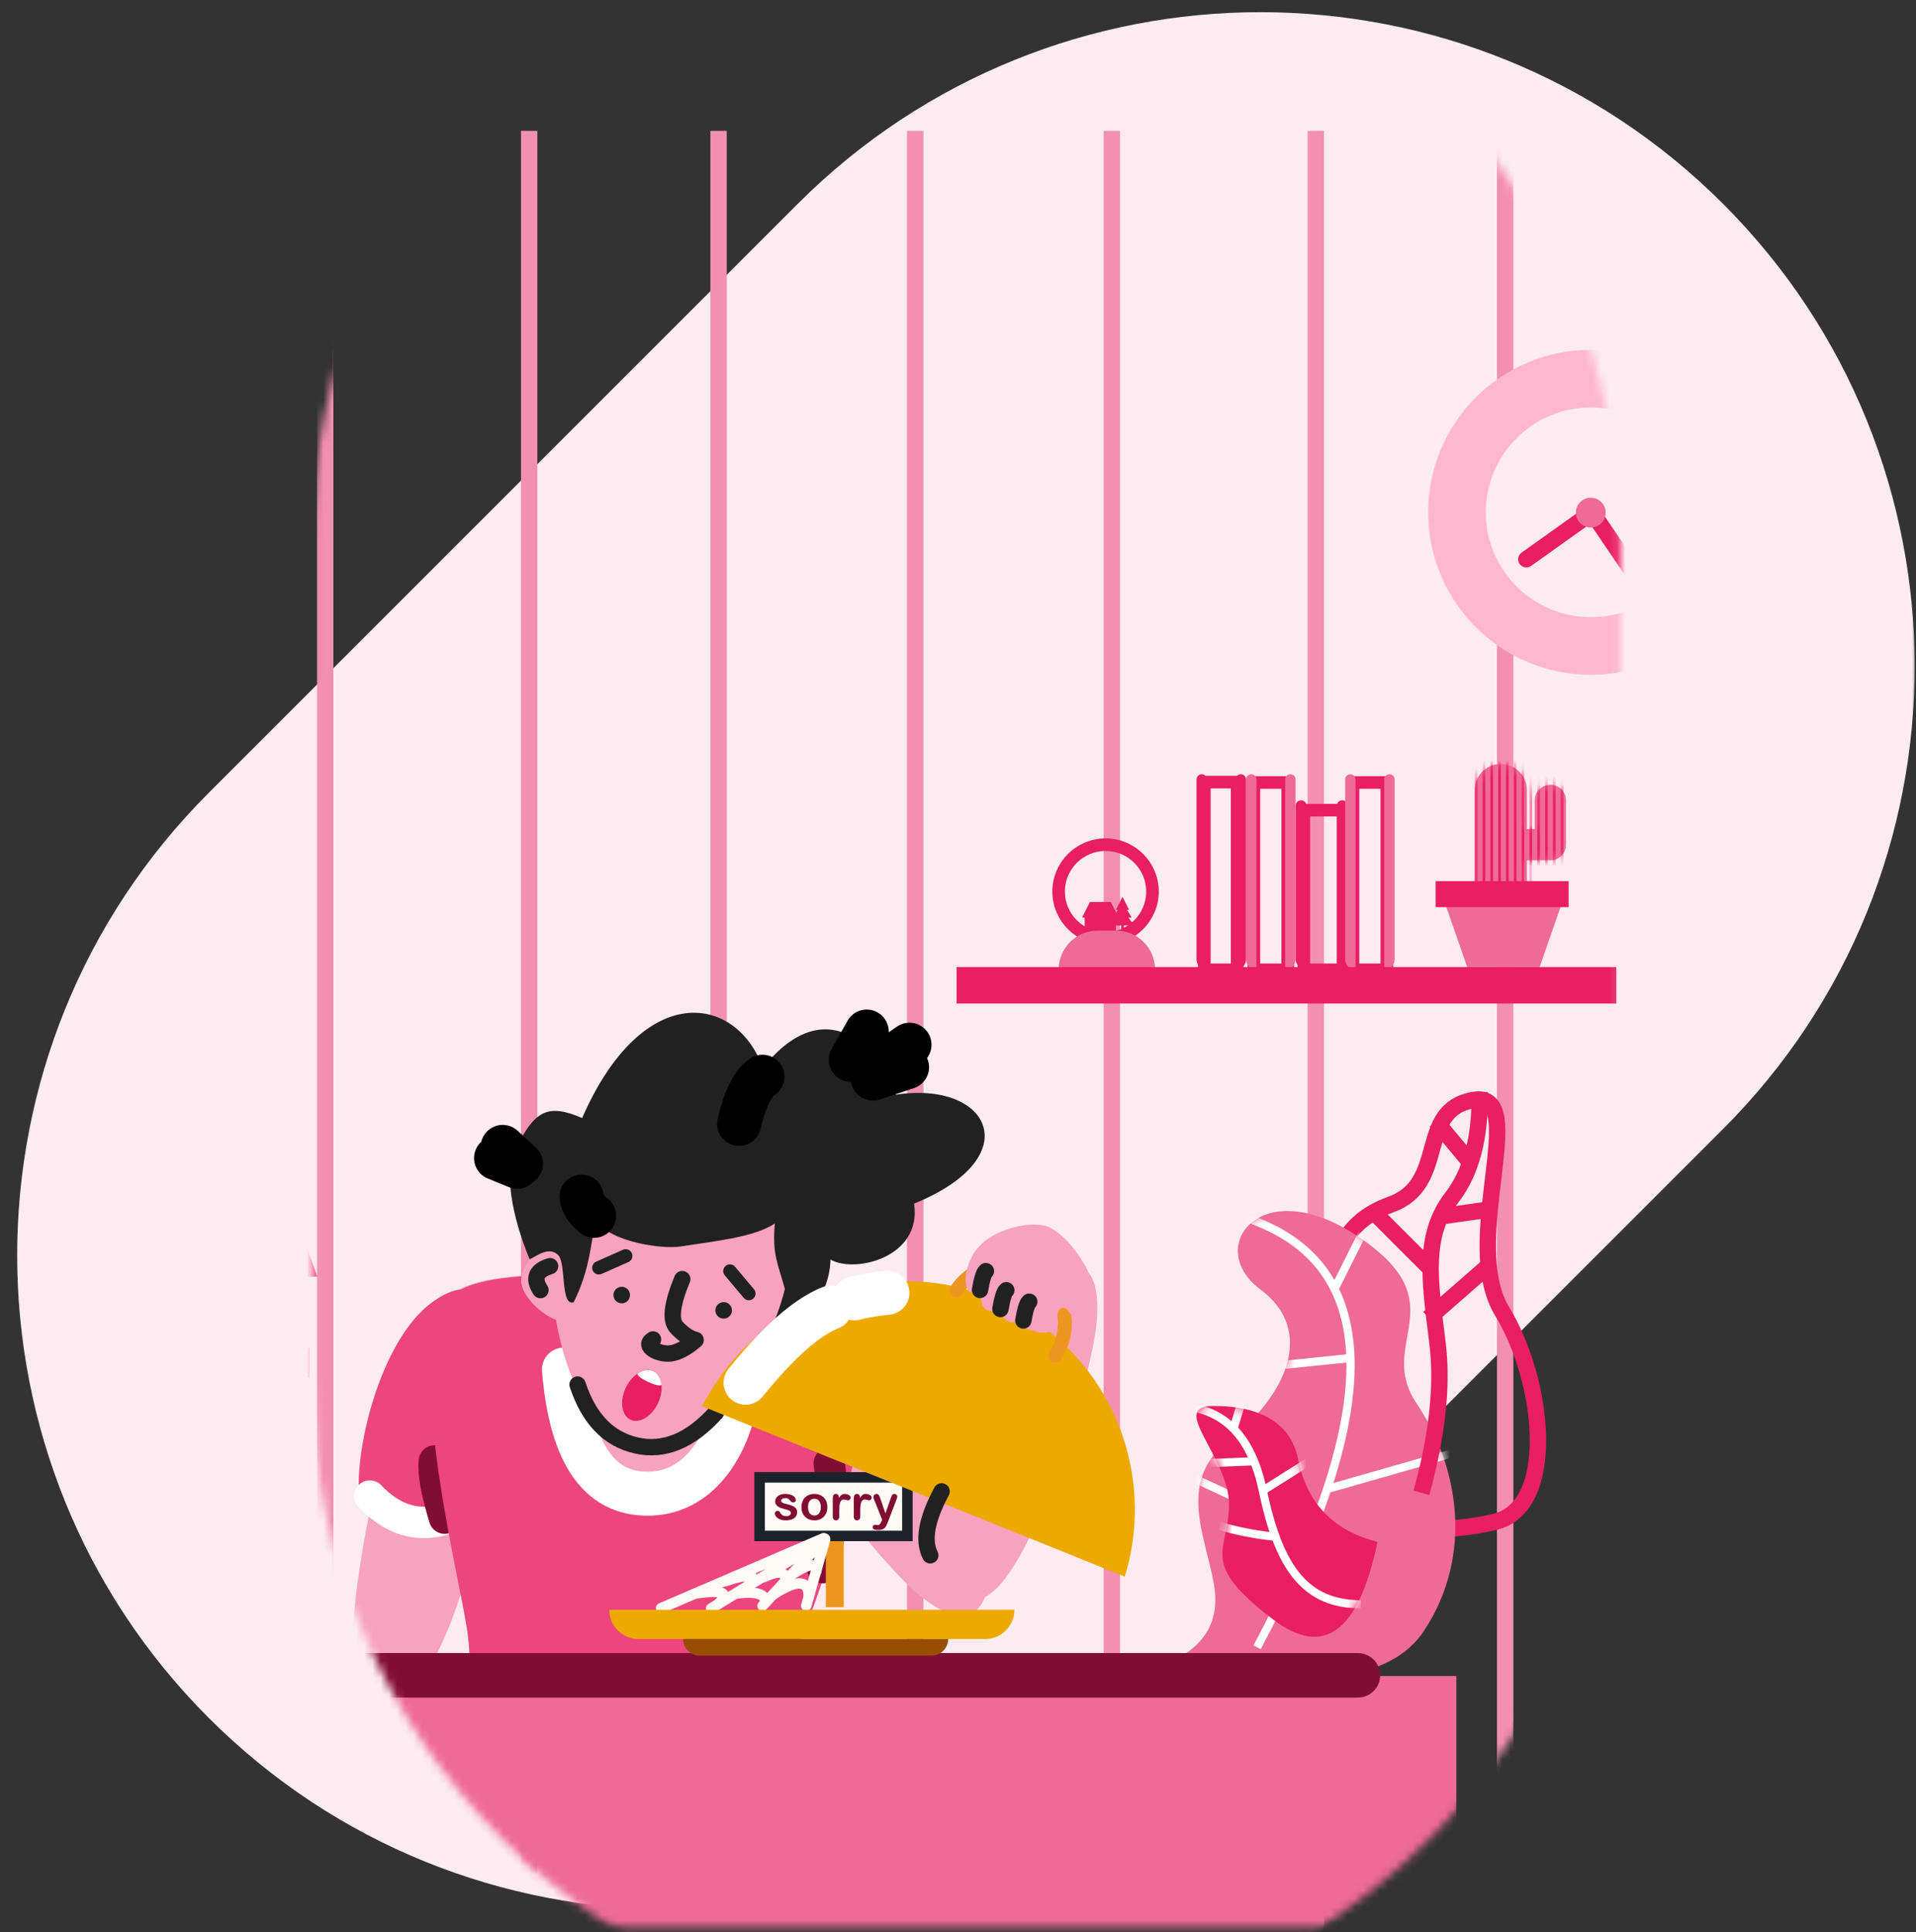 <svg xmlns="http://www.w3.org/2000/svg" xmlns:xlink="http://www.w3.org/1999/xlink" width="234" height="236" viewBox="0 0 234 236">
    <rect x="0" y="0" width="234" height="236" fill="#333333" stroke="none"/>
    <defs>
        <path id="rd1buxo0ba" d="M0 0.391H234V235.391H0z"/>
        <path id="wzqf1itl5c" d="M148.967 279.735c44.13 0 79.904-35.774 79.904-79.904V98.103c0-44.13-35.774-79.903-79.904-79.903-44.13 0-79.903 35.774-79.903 79.903v101.728c0 44.13 35.774 79.904 79.903 79.904z"/>
        <path id="v5l6odtmte" d="M6.37 7.95h.955V4.453c0-1.054.855-1.908 1.91-1.908 1.056 0 1.911.854 1.911 1.908V9.86c0 1.053-.855 1.908-1.91 1.908-.11 0-.216-.01-.32-.027-.103.018-.21.027-.318.027H6.37v5.088H0V3.18C0 1.424 1.426 0 3.185 0c1.758 0 3.184 1.424 3.184 3.18v4.77z"/>
        <path id="g4valpdzpg" d="M0 54.77c3.853-1.995 5.41-5.07 4.672-9.226C3.565 39.31.09 32.92 6.705 27.806c6.616-5.115 10.533-13.14 3.63-18.251-6.902-5.111.079-14.524 12.117-6.335 12.037 8.19 1.93 12.816 6.984 20.29 5.053 7.473 7.052 18.385.922 27.728C26.27 57.466 16.152 58.644 0 54.77z"/>
        <path id="3dxvzg1kgi" d="M22.209 16.672c-5.404-1.382-8.637-4.755-9.7-10.12C11.256.227 4.371.065 2.101.065c-5.448 0 1.978 6.25 1.978 12.028 0 5.777-3.875 7.005 5.398 14.057 6.183 4.701 10.427 1.542 12.732-9.478z"/>
    </defs>
    <g fill="none" fill-rule="evenodd">
        <g>
            <g transform="translate(-71 -182) translate(71 182)">
                <mask id="c0l1bo3jyb" fill="#fff">
                    <use xlink:href="#rd1buxo0ba"/>
                </mask>
                <g mask="url(#c0l1bo3jyb)">
                    <g transform="translate(-31 -31.609)">
                        <mask id="6gygmu0j4d" fill="#fff">
                            <use xlink:href="#wzqf1itl5c"/>
                        </mask>
                        <use fill="#FDEBF2" transform="rotate(45 148.967 148.967)" xlink:href="#wzqf1itl5c"/>
                        <path stroke="#F390B1" stroke-width="2" d="M47.591 47.591L47.591 269.09M70.719 47.591L70.719 269.09M214.827 47.591L214.827 269.09M95.627 47.591L95.627 269.09" mask="url(#6gygmu0j4d)"/>
                        <path stroke="#E91E63" stroke-width="2" d="M198.231 217.491c-4.81-4.511-5.593-8.551-2.347-12.12 4.868-5.354 6.278-9.868 1.423-13.611-4.854-3.744-3.587-10.494 3.536-13.03 7.124-2.538 3.03-11.54 10.108-12.77 7.078-1.23-1.711 17.266 3.496 25.8 5.208 8.533 6.775 23.944-.91 25.731-5.122 1.192-10.224 1.192-15.306 0z" mask="url(#6gygmu0j4d)"/>
                        <path stroke="#F390B1" stroke-width="2" d="M118.755 47.591L118.755 269.09M142.773 47.591L142.773 269.09M166.791 47.591L166.791 269.09M191.699 47.591L191.699 269.09" mask="url(#6gygmu0j4d)"/>
                        <g mask="url(#6gygmu0j4d)">
                            <g>
                                <g>
                                    <g>
                                        <g transform="translate(10.675 77.836) translate(137.153 47.08) translate(58.505) translate(4.777)">
                                            <mask id="1ahiqvri9f" fill="#fff">
                                                <use xlink:href="#v5l6odtmte"/>
                                            </mask>
                                            <use fill="#EF6A97" fill-rule="nonzero" xlink:href="#v5l6odtmte"/>
                                            <path fill="#E91E63" fill-rule="nonzero" d="M.318-.954v19.967H0V-.954h.318zm.956 0v19.967H.955V-.954h.319zm.955 0v19.967h-.318V-.954h.318zm.956 0v19.967h-.319V-.954h.319zm.955 0v19.967h-.318V-.954h.318zm.955 0v19.967h-.318V-.954h.318zm.956 0v19.967h-.319V-.954h.319zm.955 0v19.967h-.318V-.954h.318zm.956 0v19.967h-.319V-.954h.319zm.955 0v19.967h-.319V-.954h.319zm.955 0v19.967h-.318V-.954h.318zm.956 0v19.967h-.319V-.954h.319z" mask="url(#1ahiqvri9f)"/>
                                        </g>
                                        <g fill-rule="nonzero">
                                            <path fill="#EF6A97" d="M0.318 0.318L16.241 0.318 12.703 10.495 3.857 10.495z" transform="translate(10.675 77.836) translate(137.153 47.08) translate(58.505) translate(0 14.31)"/>
                                            <path fill="#E91E63" d="M0 0H16.241V3.18H0z" transform="translate(10.675 77.836) translate(137.153 47.08) translate(58.505) translate(0 14.31)"/>
                                        </g>
                                    </g>
                                    <g>
                                        <path stroke="#E91E63" stroke-linecap="round" stroke-linejoin="round" stroke-width="1.536" d="M0 0.954L22.929 0.954 22.929 4.957 0 4.957z" transform="translate(10.675 77.836) translate(137.153 47.08) rotate(-90 27.223 -2.081)"/>
                                        <path fill="#E91E63" fill-rule="nonzero" d="M1.272 0H23.25c.35 0 .636.285.636.636 0 .351-.285.636-.636.636H0C0 .57.57 0 1.272 0zM0 4.77h23.249c.35 0 .636.285.636.636 0 .352-.285.636-.636.636H1.272C.57 6.042 0 5.472 0 4.77z" transform="translate(10.675 77.836) translate(137.153 47.08) rotate(-90 27.223 -2.081)"/>
                                    </g>
                                    <g>
                                        <path stroke="#E91E63" stroke-linecap="round" stroke-linejoin="round" stroke-width="1.536" d="M0 1.004L19.499 1.004 19.499 6.512 0 6.512z" transform="translate(10.675 77.836) translate(137.153 47.08) rotate(-90 33.272 -8.133)"/>
                                        <path fill="#E91E63" fill-rule="nonzero" d="M1.339 0H20.03c.37 0 .67.3.67.67 0 .37-.3.669-.67.669H0C0 .599.6 0 1.339 0zM0 5.021h20.03c.37 0 .67.3.67.67 0 .37-.3.67-.67.67H1.34C.599 6.36 0 5.76 0 5.02z" transform="translate(10.675 77.836) translate(137.153 47.08) rotate(-90 33.272 -8.133)"/>
                                    </g>
                                    <g>
                                        <path stroke="#E91E63" stroke-linecap="round" stroke-linejoin="round" stroke-width="1.536" d="M0 0.954H22.875V5.088H0z" transform="translate(10.675 77.836) translate(137.153 47.08) rotate(-90 30.248 -5.107)"/>
                                        <path fill="#EF6A97" fill-rule="nonzero" d="M1.272 0H23.25c.35 0 .636.285.636.636 0 .351-.285.636-.636.636H0C0 .57.57 0 1.272 0zM0 4.77h23.249c.35 0 .636.285.636.636 0 .352-.285.636-.636.636H1.272C.57 6.042 0 5.472 0 4.77z" transform="translate(10.675 77.836) translate(137.153 47.08) rotate(-90 30.248 -5.107)"/>
                                    </g>
                                    <g>
                                        <path stroke="#E91E63" stroke-linecap="round" stroke-linejoin="round" stroke-width="1.536" d="M0 0.954H22.875V5.088H0z" transform="translate(10.675 77.836) translate(137.153 47.08) rotate(-90 36.299 -11.157)"/>
                                        <path fill="#EF6A97" fill-rule="nonzero" d="M1.272 0H23.25c.35 0 .636.285.636.636 0 .351-.285.636-.636.636H0C0 .57.57 0 1.272 0zM0 4.77h23.249c.35 0 .636.285.636.636 0 .352-.285.636-.636.636H1.272C.57 6.042 0 5.472 0 4.77z" transform="translate(10.675 77.836) translate(137.153 47.08) rotate(-90 36.299 -11.157)"/>
                                    </g>
                                    <g transform="translate(10.675 77.836) translate(137.153 47.08) translate(12.461 9.859)">
                                        <ellipse cx="5.732" cy="5.724" stroke="#E91E63" stroke-linecap="round" stroke-linejoin="round" stroke-width="1.536" rx="5.732" ry="5.724"/>
                                        <path fill="#E91E63" fill-rule="nonzero" d="M7.006 10.813H3.185V8.905h-.319l.956-1.909h2.547l.661 1.321.215-.367h-.239l.796-1.59.796 1.59H8.36l.558.955h-.399l.717.954H7.961v.954h-.318v-.955h-.638l.001.955z"/>
                                        <path fill="#EF6A97" fill-rule="nonzero" d="M4.77 10.495h2.243c2.634 0 4.77 2.135 4.77 4.77H0c0-2.635 2.136-4.77 4.77-4.77z"/>
                                    </g>
                                    <path fill="#E91E63" fill-rule="nonzero" d="M0 24.806H80.571V29.258H0z" transform="translate(10.675 77.836) translate(137.153 47.08)"/>
                                </g>
                                <g transform="translate(10.675 77.836) translate(163.902 101.685)">
                                    <mask id="ueeluo1igh" fill="#fff">
                                        <use xlink:href="#g4valpdzpg"/>
                                    </mask>
                                    <use fill="#EF6A97" xlink:href="#g4valpdzpg"/>
                                    <path stroke="#FFF" d="M9.955 53.279C25.91 23.27 25.135 5.684 7.633.52M23.878.581L19.433 9.457M21.435 17.944L6.871 19.427M18.561 33.939L37.876 28.419M16.681 39.313L-.213 31.516" mask="url(#ueeluo1igh)"/>
                                </g>
                                <g transform="translate(10.675 77.836) translate(198.19)">
                                    <ellipse cx="16.418" cy="16.346" fill="#FDEBF2" stroke="#FFB6CE" stroke-width="7.04" rx="16.341" ry="16.325"/>
                                    <path stroke="#E91E63" stroke-linecap="round" stroke-linejoin="round" stroke-width="2" d="M24.334 17.328L20.238 26.311 9.821 21.264" transform="rotate(-150 17.077 21.82)"/>
                                    <ellipse cx="16.415" cy="16.381" fill="#EF6A97" rx="1.824" ry="1.82"/>
                                </g>
                                <g transform="translate(10.675 77.836) translate(0 69.732)">
                                    <path fill="#E91E63" d="M0 50.397H54.472V92.867H0z"/>
                                    <rect width="42.799" height="20.143" x="3.648" y="58.406" fill="#FDEBF2" stroke="#F7A2BE" stroke-width="4" rx="6"/>
                                    <path stroke="#E91E63" stroke-width="3" d="M48.594 35.395l1.965 9.707c.081.492-.045.97-.314 1.344-.27.375-.682.648-1.173.728-.097.016-.195.024-.293.024-.498 0-.949-.202-1.275-.528-.327-.326-.529-.777-.529-1.276 0-.098.008-.195.024-.292h0l1.595-9.707z"/>
                                    <rect width="37.936" height="10.435" x="3.648" y="63.259" fill="#FDEBF2" stroke="#E91E63" stroke-width="2" rx="2"/>
                                    <path fill="#EF6A97" d="M3.648 48.698H58.12V52.338H3.648z"/>
                                    <path fill="#E91E63" d="M15.32 43.359H32.829V48.698H15.32z"/>
                                    <path fill="#EF6A97" d="M43.529 26.614L54.229 26.614 59.092 39.962 38.665 39.962z"/>
                                    <path fill="#F7A2BE" fill-rule="nonzero" d="M73.076 44.678c5.691-6.544 46.781-4.952 50.069-.01 2.745 4.125.176 29.806-4.9 41.296-1.004 2.274-33.26 8.843-35.748 4.885-2.487-3.96-15.113-39.626-9.421-46.17z" transform="rotate(6 97.94 66.218)"/>
                                    <g>
                                        <g fill-rule="nonzero">
                                            <path fill="#F7A2BE" d="M11.294 8.202c2.196-3.644 6.44-6.116 9.529.07 3.09 6.185-3.835 30.306-6.845 36.334-3.011 6.027-6.301 7.223-9.392 1.035-3.09-6.187 4.512-33.796 6.708-37.44z" transform="translate(50.5 37.937) rotate(27 9.508 47.717) scale(-1 1) rotate(1 0 -1431.408)"/>
                                            <path fill="#ED457D" d="M9.788 3.932c2.179-3.655 6.388-6.136 9.454.07 3.065 6.206 1.043 17.787-1.944 23.834C14.311 33.883 4.04 29.362.974 23.154-2.092 16.946 7.61 7.587 9.788 3.932z" transform="translate(50.5 37.937) rotate(27 9.508 47.717) scale(-1 1) rotate(1 0 -1196.17)"/>
                                        </g>
                                        <path stroke="#FFF" stroke-linecap="round" stroke-linejoin="round" stroke-width="3.84" d="M27.408 30.056c-4.626 3.014-8.764 2.605-12.415-1.228" transform="translate(50.5 37.937)"/>
                                        <path stroke="#820D34" stroke-linecap="round" stroke-linejoin="round" stroke-width="3.84" d="M24.124 31.523c-1-3.243-1.415-5.568-1.244-6.977" transform="translate(50.5 37.937)"/>
                                    </g>
                                    <path fill="#F7A2BE" fill-rule="nonzero" d="M125.596 44.128c2.198-3.52 6.441-5.911 9.526.061 3.085 5.973-3.853 29.277-6.867 35.1-3.013 5.824-6.303 6.982-9.39 1.007-3.085-5.974 4.533-32.647 6.731-36.168z" transform="scale(-1 1) rotate(22 0 -591.05)"/>
                                    <path fill="#F7A2BE" fill-rule="nonzero" d="M142.505 41.05c2.192-3.518 6.43-5.902 9.524.077 3.093 5.98-3.804 29.28-6.807 35.1-3.004 5.821-6.29 6.973-9.385.992-3.095-5.981 4.477-32.65 6.668-36.169z" transform="scale(1 -1) rotate(-33 -56.34 0)"/>
                                    <path fill="#ED457D" fill-rule="nonzero" d="M73.177 44.73c1.775-2.04 6.99-3.29 13.43-3.894 3.828-.359-1.667 25.639 11.88 25.636 17.15-.004 6.771-25.845 9.711-25.583 7.666.681 13.853 2.035 15.048 3.83 2.7 4.059.258 28.98-4.655 40.728-1.07 2.556-38.15 8.374-38.422 5.353-.177-1.964-.467-3.95-.956-5.789-2.013-7.563-11.727-33.737-6.036-40.281z" transform="rotate(6 97.888 66.24)"/>
                                    <path stroke="#820D34" stroke-linecap="round" stroke-linejoin="round" stroke-width="3.84" d="M120.775 75.506c1.104-4.244 1.38-8.488.826-12.732"/>
                                    <path stroke="#FFF" stroke-linecap="round" stroke-linejoin="round" stroke-width="5.376" d="M89.198 51.312c.781 9.512 3.826 14.547 9.137 15.104 7.965.835 11.97-7.439 12.263-14.792"/>
                                    <g transform="rotate(13 39.403 380.293)">
                                        <g>
                                            <path fill="#F7A2BE" fill-rule="nonzero" d="M24.34 55.506c7.928 0 13.861-14.084 13.861-21.852 0-7.767-6.426-14.064-14.354-14.064-7.927 0-14.354 6.297-14.354 14.064 0 7.768 6.92 21.852 14.848 21.852z"/>
                                            <g transform="rotate(156 9.076 28.829)">
                                                <ellipse cx="3.93" cy="3.925" fill="#E91E63" rx="2.179" ry="3.271" transform="rotate(36 3.93 3.925)"/>
                                                <path fill="#FFF" d="M2.432 6.708c.618 0 1.176-.387 1.574-1.008.376-.588-3.52-.582-3.145.005.396.619.953 1.004 1.57 1.003z" transform="rotate(36 2.434 5.985)"/>
                                            </g>
                                            <path fill="#F7A2BE" fill-rule="nonzero" d="M11.8 42.836c1.663 0 .549-1.97.549-4.174 0-2.204-1.348-3.99-3.011-3.99s-3.012 1.786-3.012 3.99 3.811 4.174 5.474 4.174z"/>
                                            <path fill="#212121" d="M13.227 40.265c1.055-4.433.392-7.372.392-10.333 2.507 2.238 8.863 1.529 10.681.8 4.086-1.636 8.586-3.132 10.698-5.365.552 3.807 1.41 4.565 2.994 7.508 0 1.79-.349 4.654-.696 5.658 2.443-.646 6.447-4.763 5.321-10.406 3.266 1.016 10.86-2.76 8.407-8.951 12.355-8.674 5.653-16.76-5.141-12.467-2.294-4.227-10.95-11.282-16.583.48C24.228-.795 12.613-.186 9.172 18.112c-4.648-.853-5.817.577-7.026 5.291-1.208 4.714 3.823 11.753 4.65 12.954.695-.459 1.892-2.153 3.3-1.273 1.197.748 1.651 6.076 3.13 5.181z"/>
                                            <path stroke="#000" stroke-linecap="round" stroke-linejoin="round" stroke-width="5.376" d="M29.5 8.243c-.988 1.034-1.483 3.118-1.483 6.25M13.278 29.421c-1.087-.508-1.76-1.156-2.019-1.946"/>
                                            <path fill="#212121" d="M14.917 33.576l3.589.004c.452 0 .819.367.82.82 0 .45-.366.817-.817.817h-.002l-3.589-.003c-.452 0-.819-.367-.82-.82 0-.451.366-.817.817-.818h.002z" transform="rotate(-37 16.712 34.397)"/>
                                            <path fill="#212121" d="M30.605 32.523l3.589-.004c.45 0 .817.365.818.817v.001c0 .453-.368.82-.82.82l-3.589.003c-.451 0-.817-.365-.818-.816v-.002c0-.452.367-.819.82-.82z" transform="rotate(37 32.398 33.34)"/>
                                            <path stroke="#212121" stroke-linecap="round" stroke-linejoin="round" stroke-width="2" d="M25.509 34.53c-.545 3.272-.327 5.236.653 5.89.981.655 1.853.982 2.615.982-.871 1.2-1.743 1.964-2.615 2.29-1.307.492-3.642-.068-2.474-1.179M9.428 36.622c-1.559.89-1.722 1.925-.49 3.11"/>
                                            <path stroke="#000" stroke-linecap="round" stroke-linejoin="round" stroke-width="5.376" d="M42.301 3.722L46.492 0.827" transform="rotate(-13 44.397 2.274)"/>
                                            <path stroke="#000" stroke-linecap="round" stroke-linejoin="round" stroke-width="5.376" d="M42.681 5.431L46.44 3.14"/>
                                            <path stroke="#000" stroke-linecap="round" stroke-linejoin="round" stroke-width="5.376" d="M39.125 3.629L41.076 0.175" transform="rotate(-13 40.1 1.902)"/>
                                            <path stroke="#000" stroke-linecap="round" stroke-linejoin="round" stroke-width="5.376" d="M.512 23.73L3.149 25.242M.03 25.242L2.8 25.694"/>
                                            <path stroke="#212121" stroke-linecap="round" stroke-linejoin="round" stroke-width="2" d="M15.954 49.954c2.278 3.756 5.156 5.634 8.634 5.634 3.478 0 6.347-2.04 8.609-6.118"/>
                                        </g>
                                        <ellipse cx="31.298" cy="37.11" fill="#212121" fill-rule="nonzero" rx="1.012" ry="1.011"/>
                                        <ellipse cx="18.747" cy="38.09" fill="#212121" fill-rule="nonzero" rx="1.012" ry="1.011"/>
                                    </g>
                                    <g>
                                        <g>
                                            <path fill="#EC961F" d="M8.092 6.53H10.271V15.859H8.092z" transform="translate(100.954 64.48) translate(12.139)"/>
                                            <path fill="#FEFBF5" stroke="#1C2229" stroke-width="1.28" d="M0 0H18.052V7.152H0z" transform="translate(100.954 64.48) translate(12.139)"/>
                                            <path fill="#820D34" d="M4.592 4.211c0 .22-.053.407-.16.563-.107.156-.264.274-.473.355-.209.08-.462.12-.761.12-.285 0-.53-.043-.734-.13-.204-.088-.354-.197-.451-.328-.097-.13-.146-.262-.146-.394 0-.087.032-.162.094-.224s.14-.093.235-.093c.084 0 .148.02.193.061.044.041.087.098.128.172.081.141.179.247.292.317.114.07.268.105.465.105.159 0 .29-.036.391-.107.102-.07.153-.151.153-.242 0-.14-.053-.242-.159-.306-.106-.064-.28-.125-.522-.183-.274-.068-.497-.14-.668-.214-.172-.074-.31-.173-.412-.295-.103-.122-.155-.272-.155-.45 0-.16.048-.31.143-.451.095-.142.235-.255.42-.34.186-.084.41-.126.672-.126.205 0 .39.022.554.064.164.043.301.1.41.172.11.072.194.151.251.238.057.088.086.173.086.256 0 .091-.03.166-.092.224-.06.058-.148.087-.26.087-.082 0-.151-.023-.208-.07-.058-.046-.123-.116-.197-.209-.06-.077-.131-.14-.212-.186-.082-.046-.193-.07-.332-.07-.144 0-.263.03-.358.092-.095.06-.143.137-.143.228 0 .084.035.152.105.205.07.054.164.098.282.133.119.034.282.077.49.127.246.06.447.132.603.216.156.083.275.181.355.295.08.113.121.243.121.388zm3.685-.576c0 .237-.037.455-.11.655-.074.2-.181.371-.32.514-.14.144-.308.254-.502.33-.194.077-.412.115-.655.115-.24 0-.457-.038-.649-.116-.192-.077-.358-.188-.499-.333-.14-.144-.247-.315-.32-.512-.073-.197-.11-.414-.11-.653 0-.24.038-.46.111-.66.074-.2.18-.37.318-.512.137-.141.304-.25.5-.327.196-.076.413-.115.65-.115.24 0 .458.039.654.117.196.077.364.188.504.331.14.144.246.314.319.512.073.198.109.416.109.654zm-.798 0c0-.323-.071-.576-.214-.756-.142-.18-.334-.27-.575-.27-.155 0-.292.04-.41.12-.118.08-.21.2-.274.357-.064.157-.096.34-.096.55 0 .207.032.388.095.543.063.155.153.274.27.356.118.083.256.124.415.124.241 0 .433-.09.575-.272.143-.181.214-.432.214-.752zm2.25.469v.663c0 .16-.038.281-.114.362-.075.08-.171.12-.288.12-.114 0-.208-.04-.282-.122-.074-.081-.11-.201-.11-.36v-2.21c0-.357.128-.536.386-.536.132 0 .227.042.286.125.058.084.09.207.096.37.095-.163.192-.286.292-.37.1-.083.234-.125.4-.125.167 0 .33.042.487.125.157.084.235.194.235.332 0 .097-.033.177-.1.24s-.14.094-.217.094c-.029 0-.1-.018-.21-.054-.112-.035-.211-.053-.296-.053-.117 0-.212.03-.286.091-.073.061-.13.152-.171.272-.041.12-.07.263-.085.43-.015.165-.023.367-.023.606zm2.57 0v.663c0 .16-.038.281-.114.362-.075.08-.172.12-.288.12-.114 0-.209-.04-.282-.122-.074-.081-.111-.201-.111-.36v-2.21c0-.357.13-.536.387-.536.132 0 .227.042.285.125.059.084.09.207.097.37.095-.163.192-.286.292-.37.1-.083.233-.125.4-.125s.33.042.486.125c.158.084.236.194.236.332 0 .097-.033.177-.1.24s-.14.094-.217.094c-.03 0-.1-.018-.211-.054-.112-.035-.21-.053-.296-.053-.116 0-.211.03-.285.091-.074.061-.13.152-.172.272-.04.12-.068.263-.084.43-.016.165-.023.367-.023.606zm2.593 1.244l.073-.177-.978-2.46c-.06-.142-.09-.245-.09-.309 0-.068.017-.13.052-.189.035-.058.083-.105.144-.14.06-.034.124-.052.19-.052.115 0 .201.037.26.11.058.072.11.176.154.312l.672 1.954.638-1.817c.05-.148.096-.263.137-.346.04-.084.083-.14.13-.17.045-.028.11-.043.193-.043.06 0 .118.016.173.048.055.032.098.075.128.13.03.054.045.111.045.171-.008.037-.02.09-.038.157-.017.068-.039.137-.064.207l-1.036 2.71c-.09.239-.177.426-.262.562-.086.135-.199.24-.34.312-.14.073-.33.11-.568.11-.233 0-.408-.026-.524-.076-.117-.05-.175-.143-.175-.277 0-.09.028-.161.083-.21.055-.05.137-.075.246-.075.043 0 .084.006.125.018.05.011.094.017.131.017.091 0 .163-.013.216-.04.052-.028.099-.075.14-.142.042-.066.09-.165.145-.295z" transform="translate(100.954 64.48) translate(12.139)"/>
                                        </g>
                                        <g fill-rule="nonzero" stroke="#FEFBF5" stroke-linecap="round" stroke-width="1.28">
                                            <g>
                                                <path d="M19.979.119L.11 8.665M20.132.195L6.228 8.696M20.015.257L12.508 8.374M20.145.263L17.836 8.37" transform="translate(100.954 64.48) translate(0 7.308)"/>
                                            </g>
                                            <path d="M13.79 7.01c2.905-1.888 4.357-1.815 4.357.22M16.28 4.415c1.867-1.206 2.8-1.304 2.8-.294M12.707 4.856c1.718-.807 2.577-.706 2.577.304M9.283 6.877c2.393-.307 3.59.045 3.59 1.055M4.303 6.877C7.632 6.373 8.57 6.79 7.119 8.13M7.91 5.378c3.266-1.09 4.143-.846 2.633.73" transform="translate(100.954 64.48) translate(0 7.308)"/>
                                        </g>
                                    </g>
                                    <path fill="#EDA900" d="M108.84 67.145c1.23-14.29 13.228-25.515 27.838-25.525 14.61-.01 26.592 11.198 27.803 25.486l-55.642.04z" transform="rotate(22 136.66 54.383)"/>
                                    <path fill="#EC961F" d="M149.925 50.077c-.258.395-.789.507-1.185.25-.396-.259-.507-.788-.25-1.184.67-1.026 1.031-2.223 1.031-3.475 0-3.521-2.856-6.375-6.38-6.375-2.15 0-4.115 1.068-5.295 2.816-.264.391-.796.495-1.188.23-.392-.263-.495-.795-.231-1.187 1.494-2.214 3.99-3.57 6.714-3.57 4.47 0 8.092 3.62 8.092 8.086 0 1.586-.459 3.107-1.308 4.409z"/>
                                    <path fill="#EF6A97" d="M31.856 88.741H198.19V133.638H31.856z"/>
                                    <path fill="#820D34" fill-rule="nonzero" d="M30.688 85.937h155.475c1.502 0 2.72 1.218 2.72 2.72 0 1.503-1.218 2.721-2.72 2.721H30.688c-1.502 0-2.72-1.218-2.72-2.72 0-1.503 1.218-2.721 2.72-2.721z"/>
                                    <path fill="#EDA900" fill-rule="nonzero" d="M94.729 80.65h49.488c0 1.975-1.6 3.576-3.576 3.576H98.305c-1.975 0-3.576-1.6-3.576-3.576z"/>
                                    <path fill="#974E00" fill-rule="nonzero" d="M103.755 84.226h32.37c0 1.117-.905 2.022-2.021 2.022h-28.328c-1.116 0-2.021-.905-2.021-2.022z"/>
                                    <path stroke="#212121" stroke-linecap="round" stroke-linejoin="round" stroke-width="2" d="M135.323 66.19c-1.844 3.435-2.305 6.038-1.383 7.81"/>
                                    <g>
                                        <path fill="#F7A2BE" fill-rule="nonzero" d="M4.656 13.752c-.743-.917-.5-1.272-.798-2.407-.103-.391.365-1.01.303-1.424-.045-.307-.516-.752-.512-1.064.008-.554.404-1.1.51-1.668.093-.5-.596-.904-.306-1.713.29-.81 1.1-.898 1.395-1.325.234-.34-.98-.842-.001-1.823.979-.982 3.89-1.348 5.343-.659 1.763.454 4.685 3.044 5.499 5.809.814 2.764-3.148 9.792-5.842 9.226-.455-.095-1.724-.309-2.537-.844-.385-.254.983-1.533.234-1.986-.749-.453-1.56.452-1.889.518-.698.14-.984-.127-1.399-.64z" transform="translate(136.504 30.897) rotate(-64 9.923 9.026)"/>
                                        <path stroke="#212121" stroke-linecap="round" stroke-linejoin="round" stroke-width="2" d="M3.511 10.686c.23-1.338.47-2.102.717-2.29M6.001 13.018c.23-1.338.47-2.101.717-2.29M8.803 14.417c.23-1.338.468-2.101.716-2.29" transform="translate(136.504 30.897)"/>
                                    </g>
                                    <path stroke="#FFF" stroke-linecap="round" stroke-linejoin="round" stroke-width="5.376" d="M111.38 52.918c4.009-4.958 7.466-8.013 10.371-9.165m2.932-1.144c1.273-.318 2.613-.542 4.02-.673"/>
                                    <path stroke="#E91E63" d="M44.247 28.241L40.804 37.629M46.679 28.241L44.452 37.629"/>
                                    <path stroke="#E91E63" d="M56.892 28.241L53.45 37.629" transform="matrix(-1 0 0 1 110.342 0)"/>
                                    <path stroke="#E91E63" d="M53.244 28.241L51.018 37.629" transform="matrix(-1 0 0 1 104.262 0)"/>
                                    <path stroke="#E91E63" d="M48.636 28.313L48.636 37.701" transform="matrix(-1 0 0 1 97.271 0)"/>
                                </g>
                            </g>
                        </g>
                        <path stroke="#E91E63" stroke-width="2" d="M204.597 213.937c1.955-7.073 2.607-13.199 1.955-18.378-.977-7.768-1.772-13.088 1.775-17.702 2.365-3.077 3.491-7.358 3.379-12.845M206.376 168.57L210.824 173.907M207.266 180.134L213.493 179.245M205.487 186.361L199.26 180.134M205.487 192.588L212.603 186.361" mask="url(#6gygmu0j4d)"/>
                        <g mask="url(#6gygmu0j4d)">
                            <g transform="translate(177.02 203.263)">
                                <mask id="wduis6n9fj" fill="#fff">
                                    <use xlink:href="#3dxvzg1kgi"/>
                                </mask>
                                <use fill="#E91E63" xlink:href="#3dxvzg1kgi"/>
                                <path stroke="#FFF" d="M-1.076.153C3.806.7 6.905 4.133 8.222 10.45c1.975 9.478 5.238 13.837 11.978 13.837M9.655 16.039c-2.547-.286-4.788-.73-6.722-1.332M4.643 2.797L6.479-3.321M8.205 10.409L14.189 6.623M7.142 6.822L-.419 7.12" mask="url(#wduis6n9fj)"/>
                            </g>
                        </g>
                    </g>
                </g>
            </g>
        </g>
    </g>
</svg>

